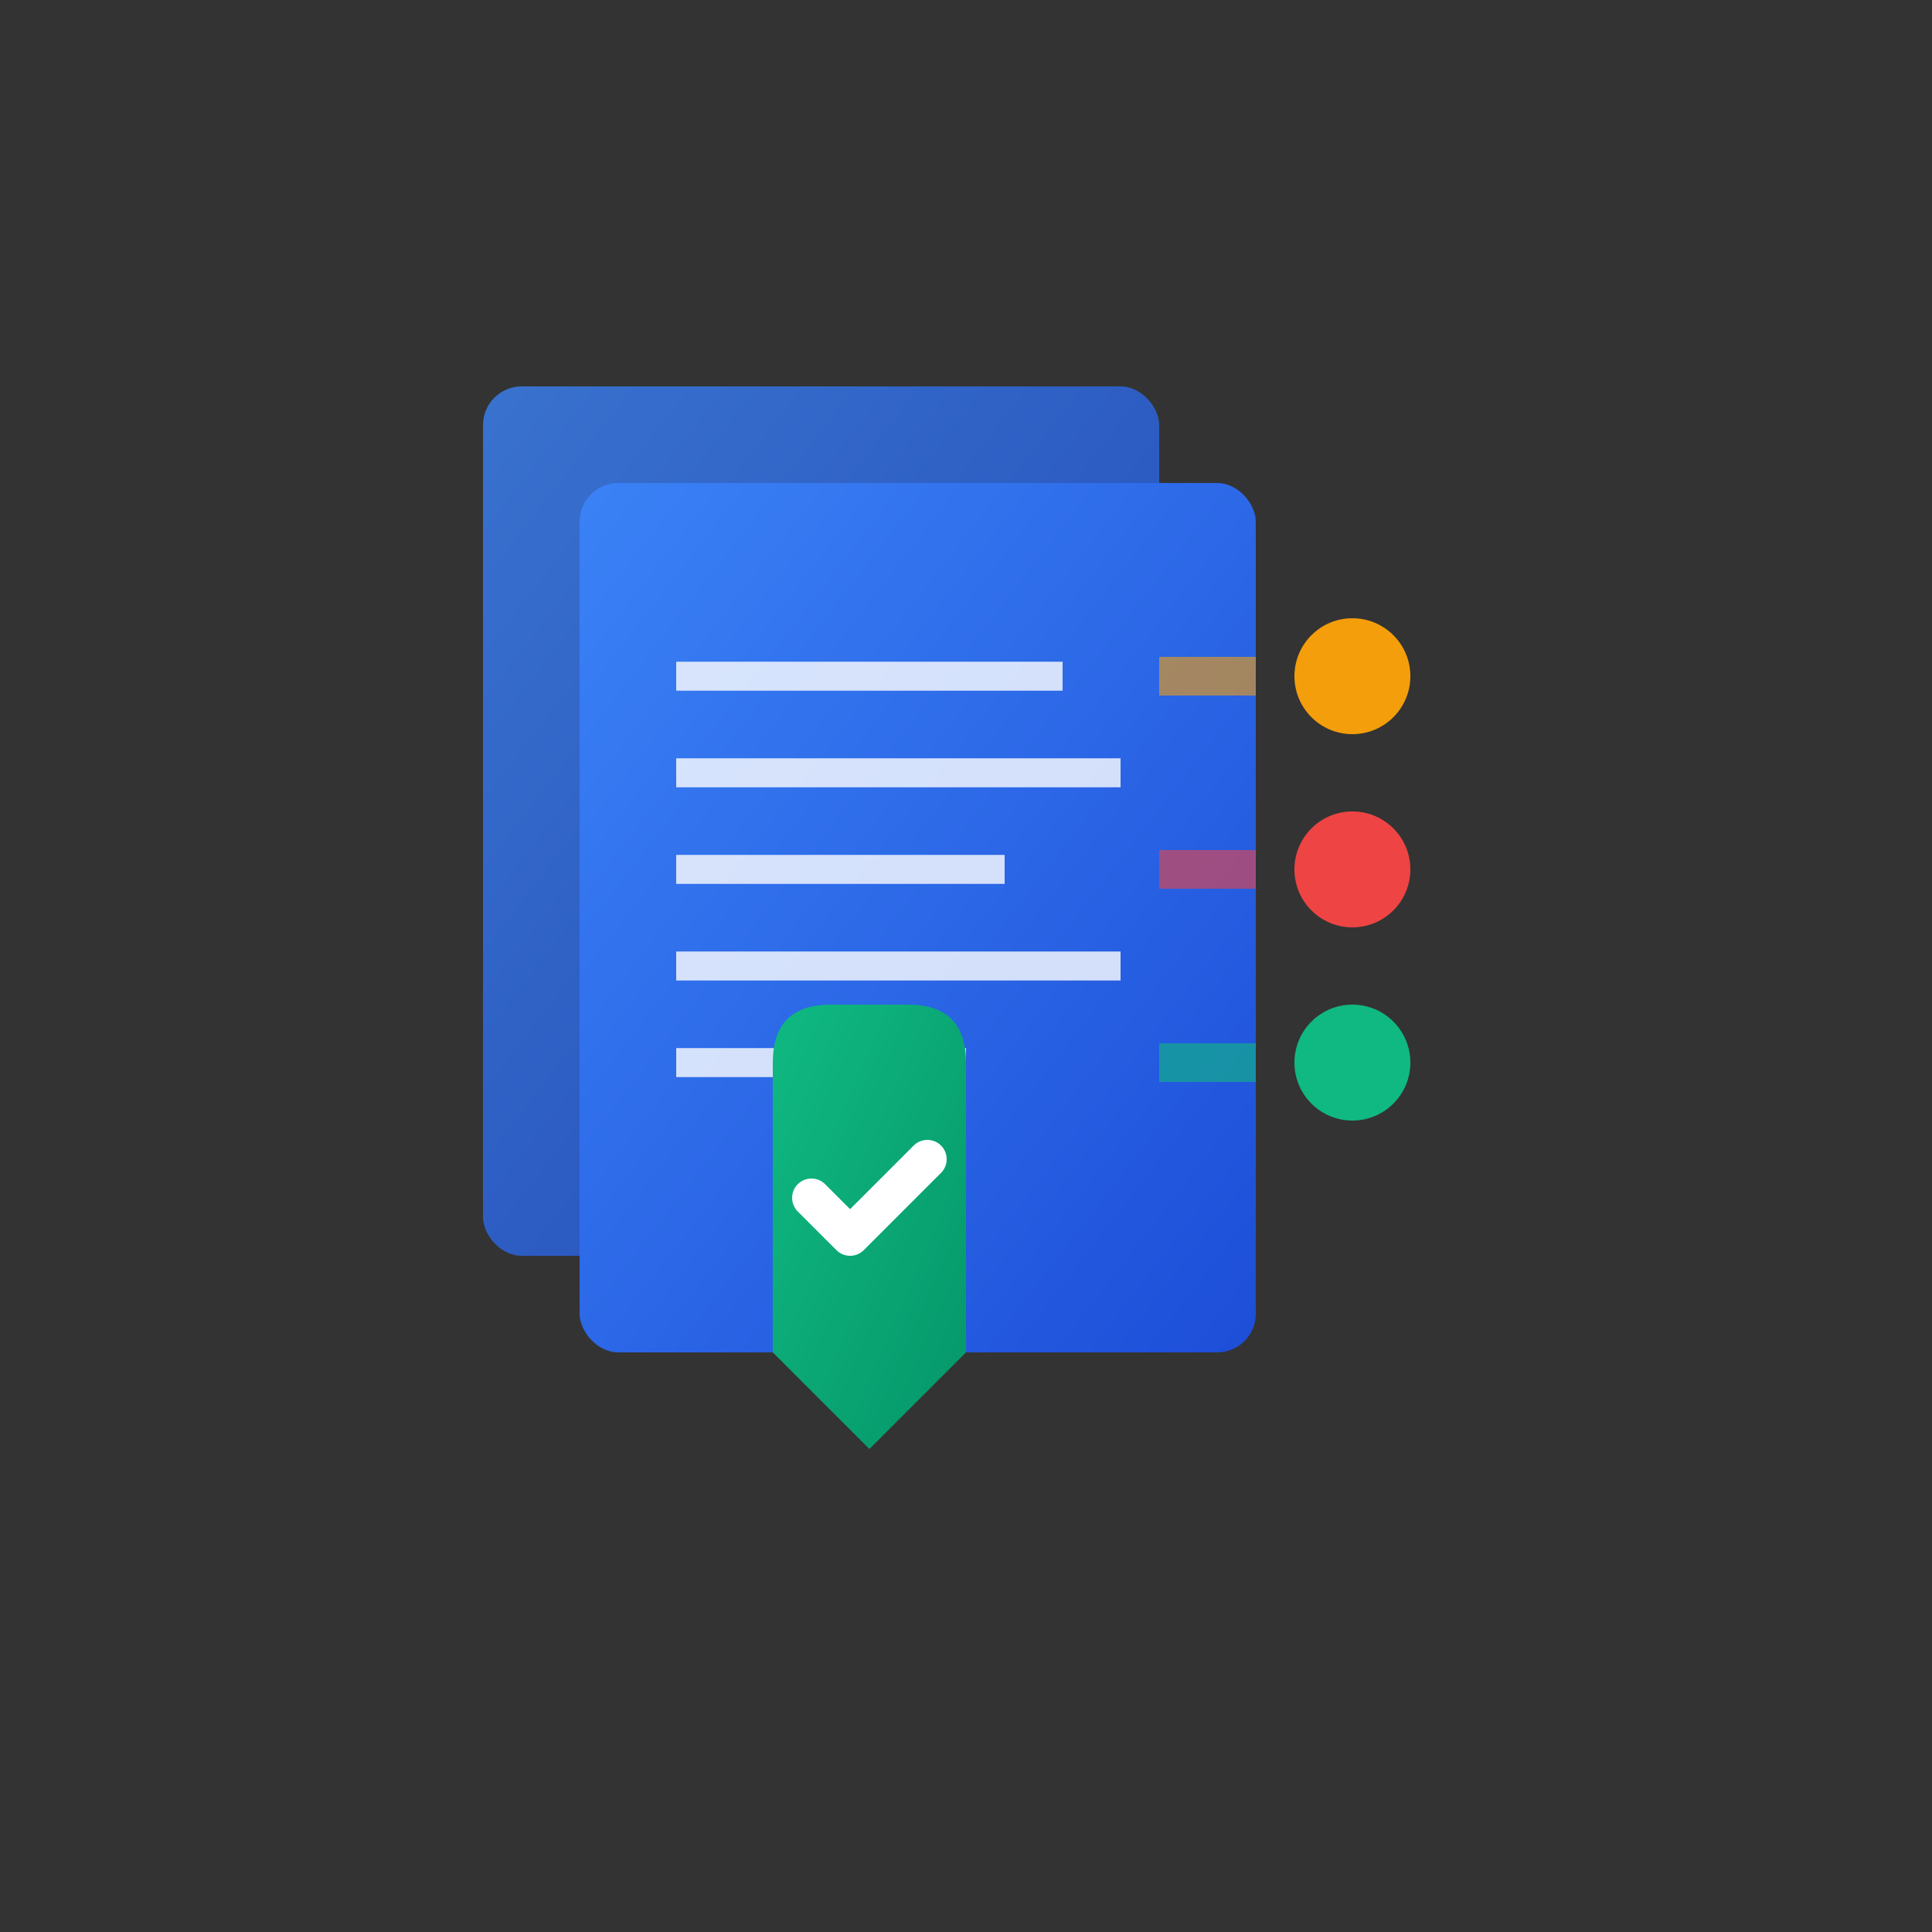 <?xml version="1.0" encoding="UTF-8"?>
<svg xmlns="http://www.w3.org/2000/svg" viewBox="0 0 100 100" width="100" height="100">
  <rect x="0" y="0" width="100" height="100" fill="#333333" stroke="none"/>
  <defs>
    <linearGradient id="documentGradient" x1="0%" y1="0%" x2="100%" y2="100%">
      <stop offset="0%" style="stop-color:#3b82f6;stop-opacity:1" />
      <stop offset="100%" style="stop-color:#1d4ed8;stop-opacity:1" />
    </linearGradient>
    <linearGradient id="shieldGradient" x1="0%" y1="0%" x2="100%" y2="100%">
      <stop offset="0%" style="stop-color:#10b981;stop-opacity:1" />
      <stop offset="100%" style="stop-color:#059669;stop-opacity:1" />
    </linearGradient>
  </defs>
  
  <!-- Document pages -->
  <rect x="25" y="20" width="35" height="45" rx="2" fill="url(#documentGradient)" opacity="0.8"/>
  <rect x="30" y="25" width="35" height="45" rx="2" fill="url(#documentGradient)"/>
  
  <!-- Document lines -->
  <line x1="35" y1="35" x2="55" y2="35" stroke="white" stroke-width="1.5" opacity="0.8"/>
  <line x1="35" y1="40" x2="58" y2="40" stroke="white" stroke-width="1.5" opacity="0.8"/>
  <line x1="35" y1="45" x2="52" y2="45" stroke="white" stroke-width="1.5" opacity="0.8"/>
  <line x1="35" y1="50" x2="58" y2="50" stroke="white" stroke-width="1.5" opacity="0.8"/>
  <line x1="35" y1="55" x2="50" y2="55" stroke="white" stroke-width="1.5" opacity="0.8"/>
  
  <!-- Security shield -->
  <path d="M45 75 L40 70 L40 55 Q40 52 43 52 L47 52 Q50 52 50 55 L50 70 Z" fill="url(#shieldGradient)"/>
  
  <!-- Shield checkmark -->
  <path d="M42 62 L44 64 L48 60" stroke="white" stroke-width="2" fill="none" stroke-linecap="round" stroke-linejoin="round"/>
  
  <!-- Access control dots -->
  <circle cx="70" cy="35" r="3" fill="#f59e0b"/>
  <circle cx="70" cy="45" r="3" fill="#ef4444"/>
  <circle cx="70" cy="55" r="3" fill="#10b981"/>
  
  <!-- Connection lines -->
  <line x1="65" y1="35" x2="60" y2="35" stroke="#f59e0b" stroke-width="2" opacity="0.6"/>
  <line x1="65" y1="45" x2="60" y2="45" stroke="#ef4444" stroke-width="2" opacity="0.6"/>
  <line x1="65" y1="55" x2="60" y2="55" stroke="#10b981" stroke-width="2" opacity="0.6"/>
</svg>